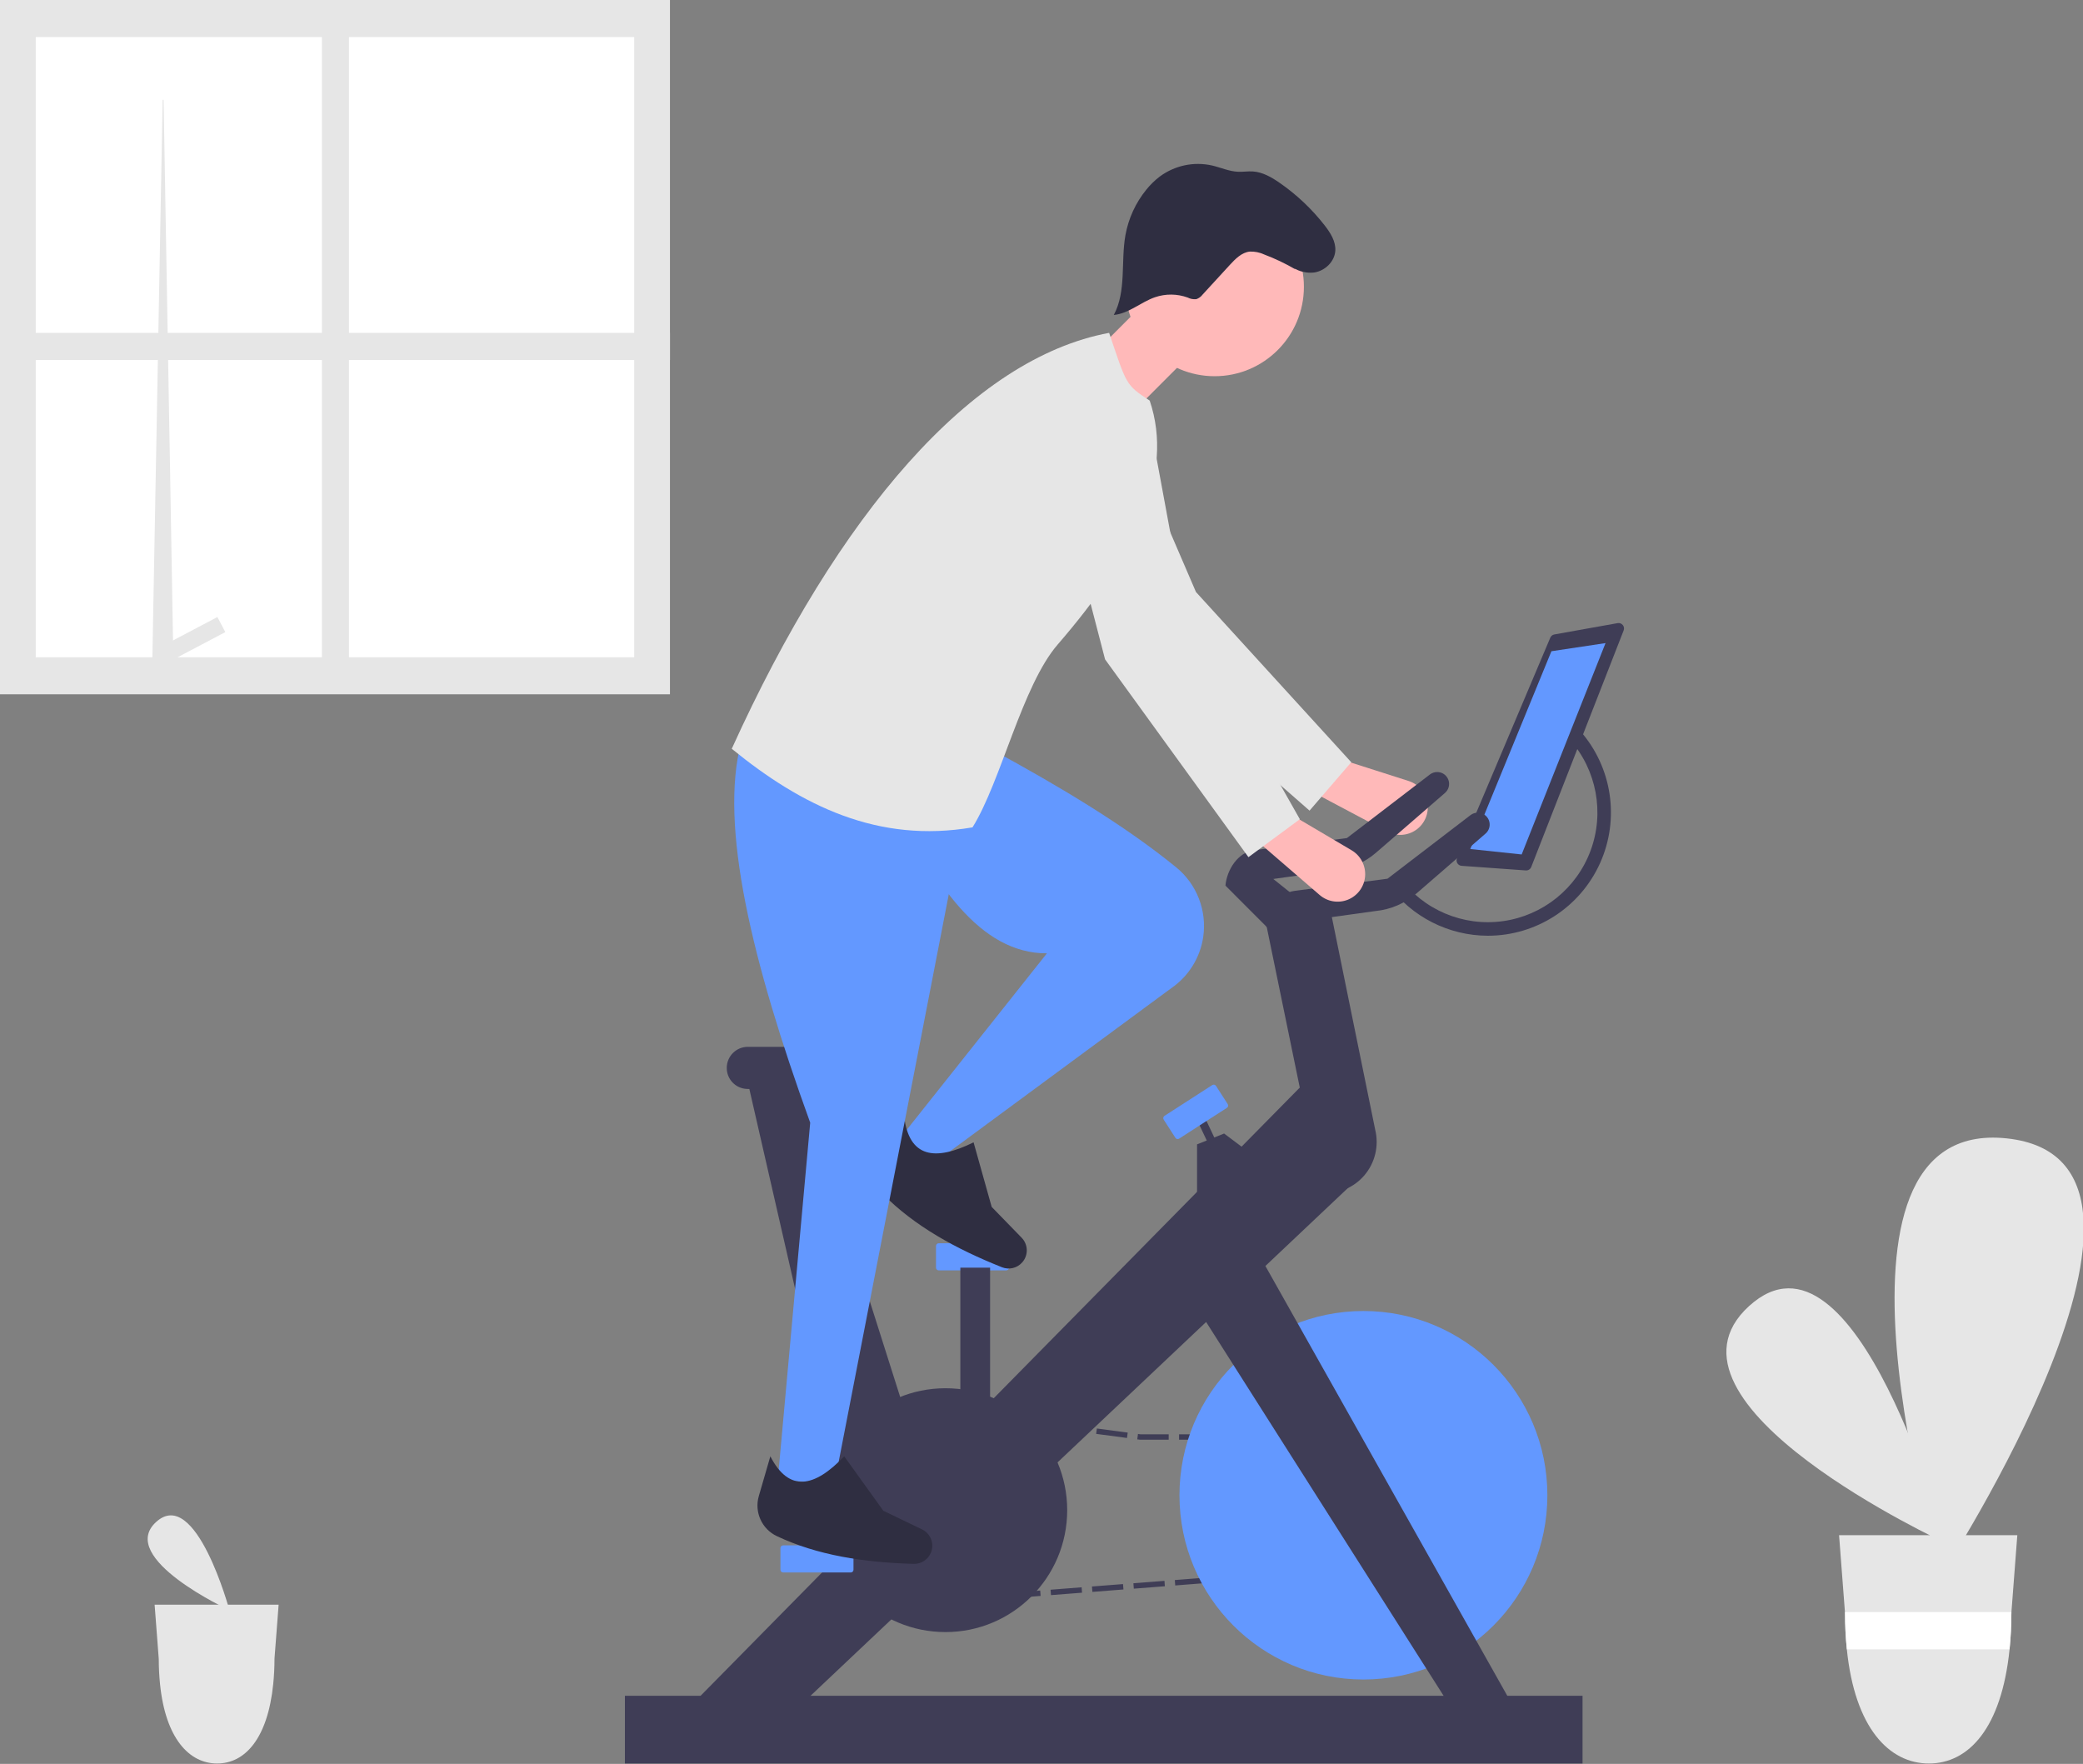 <?xml version="1.0" encoding="UTF-8"?>
<svg xmlns="http://www.w3.org/2000/svg" xmlns:xlink="http://www.w3.org/1999/xlink" width="385pt" height="326pt" viewBox="0 0 385 326" version="1.1">
<rect x="0" y="0" width="385" height="326" fill="#808080" stroke="none"/>
<g id="surface1">
<path style=" stroke:none;fill-rule:nonzero;fill:rgb(90.196%,90.196%,90.196%);fill-opacity:1;" d="M 359.711 285.223 C 359.711 285.223 303.559 259.336 323.285 241.379 C 343.012 223.426 359.711 285.223 359.711 285.223 Z M 359.711 285.223 "/>
<path style=" stroke:none;fill-rule:nonzero;fill:rgb(90.196%,90.196%,90.196%);fill-opacity:1;" d="M 358.734 291.266 C 358.734 291.266 332.922 206.332 370.93 210.395 C 408.938 214.457 358.734 291.266 358.734 291.266 Z M 358.734 291.266 "/>
<path style=" stroke:none;fill-rule:nonzero;fill:rgb(90.196%,90.196%,90.196%);fill-opacity:1;" d="M 339.914 283.734 L 341 297.941 L 341.016 298.188 C 341.016 300.406 341.125 302.621 341.352 304.828 C 342.82 319.32 349.141 325.926 356.523 325.926 C 363.91 325.926 369.953 319.32 371.426 304.828 C 371.648 302.621 371.762 300.406 371.762 298.188 L 371.77 297.988 L 371.773 297.941 L 372.859 283.734 Z M 339.914 283.734 "/>
<path style=" stroke:none;fill-rule:nonzero;fill:rgb(100%,100%,100%);fill-opacity:1;" d="M 371.773 297.941 L 371.77 297.988 L 371.762 298.188 C 371.762 300.406 371.648 302.621 371.426 304.828 L 341.352 304.828 C 341.125 302.621 341.016 300.406 341.016 298.188 L 341 297.941 Z M 371.773 297.941 "/>
<path style=" stroke:none;fill-rule:nonzero;fill:rgb(90.196%,90.196%,90.196%);fill-opacity:1;" d="M 42.406 297.59 C 42.406 297.59 21.523 287.961 28.859 281.285 C 36.195 274.609 42.406 297.59 42.406 297.59 Z M 42.406 297.59 "/>
<path style=" stroke:none;fill-rule:nonzero;fill:rgb(90.196%,90.196%,90.196%);fill-opacity:1;" d="M 28.578 296.57 L 29.332 306.453 L 29.344 306.625 C 29.344 308.168 29.422 309.711 29.578 311.246 C 30.598 321.328 34.996 325.926 40.133 325.926 C 45.273 325.926 49.477 321.328 50.5 311.246 C 50.656 309.711 50.734 308.168 50.734 306.625 L 50.742 306.488 L 50.742 306.453 L 51.5 296.57 Z M 28.578 296.57 "/>
<path style=" stroke:none;fill-rule:nonzero;fill:rgb(100%,72.549%,72.549%);fill-opacity:1;" d="M 261.703 153.398 C 263.301 152.293 264.129 150.371 263.844 148.449 C 263.559 146.523 262.203 144.93 260.355 144.34 L 248.664 140.605 L 242.238 146.18 L 256.422 153.707 C 258.102 154.602 260.137 154.48 261.703 153.398 Z M 261.703 153.398 "/>
<path style=" stroke:none;fill-rule:nonzero;fill:rgb(90.196%,90.196%,90.196%);fill-opacity:1;" d="M 242.043 149.82 L 249.75 140.871 L 221.051 109.414 L 207.84 78.734 C 206.043 74.562 201.531 72.27 197.109 73.277 C 194.27 73.926 191.887 75.855 190.664 78.504 C 189.438 81.152 189.508 84.219 190.848 86.809 L 208.094 120.078 Z M 242.043 149.82 "/>
<path style=" stroke:none;fill-rule:nonzero;fill:rgb(24.706%,23.922%,33.725%);fill-opacity:1;" d="M 260.453 268.379 L 258.977 266.082 L 256.25 266.082 L 256.25 265.082 L 259.523 265.082 L 261.297 267.836 Z M 260.453 268.379 "/>
<path style=" stroke:none;fill-rule:nonzero;fill:rgb(24.706%,23.922%,33.725%);fill-opacity:1;" d="M 254.332 266.082 L 248.586 266.082 L 248.586 265.082 L 254.332 265.082 Z M 246.668 266.082 L 240.922 266.082 L 240.922 265.082 L 246.668 265.082 Z M 239.004 266.082 L 233.258 266.082 L 233.258 265.082 L 239.004 265.082 Z M 231.34 266.082 L 225.59 266.082 L 225.59 265.082 L 231.34 265.082 Z M 223.676 266.082 L 217.926 266.082 L 217.926 265.082 L 223.676 265.082 Z M 216.008 266.082 L 210.684 266.078 L 210.199 266.016 L 210.332 265.02 L 210.781 265.082 L 216.008 265.082 Z M 208.301 265.762 L 202.602 265.004 L 202.734 264.012 L 208.434 264.77 Z M 200.703 264.75 L 195.004 263.992 L 195.137 263 L 200.832 263.758 Z M 193.105 263.738 L 187.406 262.98 L 187.539 261.988 L 193.234 262.746 Z M 185.508 262.727 L 179.809 261.969 L 179.938 260.977 L 185.637 261.734 Z M 185.508 262.727 "/>
<path style=" stroke:none;fill-rule:nonzero;fill:rgb(24.706%,23.922%,33.725%);fill-opacity:1;" d="M 175.414 263.844 L 174.414 263.816 L 174.516 260.254 L 178.039 260.723 L 177.906 261.719 L 175.484 261.395 Z M 175.414 263.844 "/>
<path style=" stroke:none;fill-rule:nonzero;fill:rgb(24.706%,23.922%,33.725%);fill-opacity:1;" d="M 174.648 290.656 L 173.648 290.625 L 173.84 283.922 L 174.84 283.953 Z M 174.902 281.719 L 173.906 281.688 L 174.098 274.984 L 175.094 275.016 Z M 175.16 272.781 L 174.16 272.75 L 174.352 266.047 L 175.352 266.078 Z M 175.16 272.781 "/>
<path style=" stroke:none;fill-rule:nonzero;fill:rgb(24.706%,23.922%,33.725%);fill-opacity:1;" d="M 173.484 296.422 L 173.586 292.859 L 174.586 292.891 L 174.516 295.336 L 176.953 295.148 L 177.031 296.145 Z M 173.484 296.422 "/>
<path style=" stroke:none;fill-rule:nonzero;fill:rgb(24.706%,23.922%,33.725%);fill-opacity:1;" d="M 178.945 295.996 L 178.867 295 L 184.605 294.551 L 184.684 295.551 Z M 186.598 295.402 L 186.52 294.402 L 192.262 293.957 L 192.34 294.953 Z M 194.254 294.805 L 194.176 293.809 L 199.918 293.359 L 199.992 294.359 Z M 201.906 294.211 L 201.828 293.211 L 207.57 292.766 L 207.648 293.762 Z M 209.562 293.613 L 209.484 292.617 L 215.227 292.168 L 215.301 293.168 Z M 217.215 293.02 L 217.141 292.02 L 222.879 291.574 L 222.957 292.57 Z M 224.871 292.422 L 224.793 291.426 L 230.535 290.977 L 230.613 291.977 Z M 232.523 291.828 L 232.449 290.828 L 238.188 290.383 L 238.266 291.379 Z M 240.18 291.23 L 240.102 290.234 L 245.844 289.785 L 245.922 290.785 Z M 247.836 290.637 L 247.758 289.637 L 253.496 289.191 L 253.574 290.188 Z M 255.488 290.039 L 255.41 289.043 L 261.152 288.594 L 261.23 289.594 Z M 263.145 289.445 L 263.066 288.445 L 268.809 288 L 268.883 288.996 Z M 263.145 289.445 "/>
<path style=" stroke:none;fill-rule:nonzero;fill:rgb(24.706%,23.922%,33.725%);fill-opacity:1;" d="M 270.797 288.848 L 270.719 287.852 L 272.875 287.684 L 271.703 285.863 L 272.547 285.32 L 274.625 288.551 Z M 270.797 288.848 "/>
<path style=" stroke:none;fill-rule:nonzero;fill:rgb(24.706%,23.922%,33.725%);fill-opacity:1;" d="M 270.453 283.922 L 266.703 278.094 L 267.547 277.551 L 271.297 283.379 Z M 265.453 276.148 L 261.703 270.32 L 262.547 269.777 L 266.297 275.605 Z M 265.453 276.148 "/>
<path style=" stroke:none;fill-rule:nonzero;fill:rgb(38.824%,59.608%,100%);fill-opacity:1;" d="M 286 276.348 C 286 295.156 270.777 310.402 252 310.402 C 233.223 310.402 218 295.156 218 276.348 C 218 257.543 233.223 242.297 252 242.297 C 270.777 242.297 286 257.543 286 276.348 Z M 286 276.348 "/>
<path style=" stroke:none;fill-rule:nonzero;fill:rgb(24.706%,23.922%,33.725%);fill-opacity:1;" d="M 280 315.91 L 230.25 227.523 L 219.25 238.539 L 268.25 315.66 Z M 280 315.91 "/>
<path style=" stroke:none;fill-rule:nonzero;fill:rgb(24.706%,23.922%,33.725%);fill-opacity:1;" d="M 129.25 313.656 L 241 200.23 L 250.25 218.512 L 144.25 318.664 Z M 129.25 313.656 "/>
<path style=" stroke:none;fill-rule:nonzero;fill:rgb(24.706%,23.922%,33.725%);fill-opacity:1;" d="M 197.25 279.102 C 197.25 291.547 187.176 301.637 174.75 301.637 C 162.324 301.637 152.25 291.547 152.25 279.102 C 152.25 266.656 162.324 256.57 174.75 256.57 C 187.176 256.57 197.25 266.656 197.25 279.102 Z M 197.25 279.102 "/>
<path style=" stroke:none;fill-rule:nonzero;fill:rgb(38.824%,59.608%,100%);fill-opacity:1;" d="M 144.75 285.613 C 144.473 285.613 144.25 285.836 144.25 286.113 L 144.25 290.121 C 144.25 290.395 144.473 290.621 144.75 290.621 L 157.25 290.621 C 157.527 290.621 157.75 290.395 157.75 290.121 L 157.75 286.113 C 157.75 285.836 157.527 285.613 157.25 285.613 Z M 144.75 285.613 "/>
<path style=" stroke:none;fill-rule:nonzero;fill:rgb(38.824%,59.608%,100%);fill-opacity:1;" d="M 173.5 229.777 C 173.223 229.777 173 230 173 230.277 L 173 234.285 C 173 234.562 173.223 234.785 173.5 234.785 L 186 234.785 C 186.277 234.785 186.5 234.562 186.5 234.285 L 186.5 230.277 C 186.5 230 186.277 229.777 186 229.777 Z M 173.5 229.777 "/>
<path style=" stroke:none;fill-rule:nonzero;fill:rgb(24.706%,23.922%,33.725%);fill-opacity:1;" d="M 234.25 221.516 L 221.25 221.516 L 221.25 211.5 L 226.25 209.496 L 234.25 215.504 Z M 234.25 221.516 "/>
<path style=" stroke:none;fill-rule:nonzero;fill:rgb(24.706%,23.922%,33.725%);fill-opacity:1;" d="M 221.539 207.602 L 222.895 206.961 L 225.461 212.391 L 224.105 213.035 Z M 221.539 207.602 "/>
<path style=" stroke:none;fill-rule:nonzero;fill:rgb(38.824%,59.608%,100%);fill-opacity:1;" d="M 224.332 200.461 C 224.238 200.461 224.145 200.488 224.062 200.539 L 215.23 206.23 C 215 206.379 214.934 206.688 215.082 206.922 L 217.246 210.289 C 217.395 210.523 217.703 210.59 217.938 210.441 L 226.77 204.75 L 226.77 204.754 C 227 204.602 227.066 204.293 226.918 204.059 L 224.754 200.691 C 224.684 200.578 224.57 200.5 224.441 200.473 C 224.406 200.465 224.367 200.461 224.332 200.461 Z M 224.332 200.461 "/>
<path style=" stroke:none;fill-rule:nonzero;fill:rgb(24.706%,23.922%,33.725%);fill-opacity:1;" d="M 244.25 220.512 L 234 170.688 L 246 168.684 L 254.184 208.824 C 254.895 211.773 254.156 214.891 252.191 217.203 C 250.227 219.516 247.273 220.746 244.25 220.512 Z M 244.25 220.512 "/>
<path style=" stroke:none;fill-rule:nonzero;fill:rgb(24.706%,23.922%,33.725%);fill-opacity:1;" d="M 282.016 160.871 L 270.145 160.02 C 269.824 159.996 269.531 159.82 269.363 159.543 C 269.195 159.27 269.168 158.93 269.297 158.629 L 286.539 117.855 C 286.672 117.543 286.949 117.32 287.285 117.258 L 298.992 115.164 C 299.348 115.102 299.711 115.234 299.941 115.516 C 300.172 115.797 300.23 116.18 300.098 116.516 L 283.02 160.234 C 282.859 160.645 282.453 160.902 282.016 160.871 Z M 282.016 160.871 "/>
<path style=" stroke:none;fill-rule:nonzero;fill:rgb(38.824%,59.608%,100%);fill-opacity:1;" d="M 271.75 156.914 L 281.25 157.918 L 296.75 118.855 L 286.75 120.359 Z M 271.75 156.914 "/>
<path style=" stroke:none;fill-rule:nonzero;fill:rgb(24.706%,23.922%,33.725%);fill-opacity:1;" d="M 168.25 264.078 L 155.75 276.598 L 137.75 197.98 L 147.75 199.48 Z M 168.25 264.078 "/>
<path style=" stroke:none;fill-rule:nonzero;fill:rgb(24.706%,23.922%,33.725%);fill-opacity:1;" d="M 153.684 199.363 L 151.523 198.715 C 147.281 200.586 142.664 201.457 138.035 201.254 C 135.953 201.168 134.316 199.449 134.328 197.367 C 134.328 195.215 136.07 193.473 138.215 193.473 L 157.074 193.473 C 158.137 193.473 159 194.336 159 195.398 C 159 196.707 158.383 197.938 157.336 198.719 C 156.289 199.5 154.934 199.738 153.684 199.363 Z M 153.684 199.363 "/>
<path style=" stroke:none;fill-rule:nonzero;fill:rgb(24.706%,23.922%,33.725%);fill-opacity:1;" d="M 273.133 150.195 C 272.652 150.195 272.184 150.352 271.797 150.645 L 256.445 162.402 L 239.266 164.648 C 236.305 165.035 234.258 168.258 234 171.188 L 254.227 168.375 C 257.035 168.102 259.691 166.961 261.824 165.109 L 274.574 154.062 C 275.27 153.461 275.52 152.492 275.199 151.629 C 274.879 150.766 274.055 150.191 273.133 150.195 Z M 273.133 150.195 "/>
<path style=" stroke:none;fill-rule:nonzero;fill:rgb(24.706%,23.922%,33.725%);fill-opacity:1;" d="M 265.633 142.684 C 265.152 142.684 264.684 142.84 264.297 143.133 L 248.945 154.891 L 231.766 157.137 C 228.805 157.523 226.758 160.746 226.5 163.676 L 246.727 160.863 C 249.535 160.59 252.191 159.449 254.324 157.598 L 267.074 146.551 C 267.77 145.949 268.02 144.98 267.699 144.117 C 267.379 143.254 266.555 142.68 265.633 142.684 Z M 265.633 142.684 "/>
<path style=" stroke:none;fill-rule:nonzero;fill:rgb(24.706%,23.922%,33.725%);fill-opacity:1;" d="M 275 172.941 C 267.75 172.926 260.938 169.465 256.645 163.617 L 258.66 162.137 C 263.062 168.16 270.418 171.273 277.801 170.242 C 285.184 169.211 291.402 164.195 293.992 157.195 C 296.578 150.191 295.113 142.332 290.18 136.734 L 292.055 135.074 C 297.977 141.793 299.414 151.359 295.738 159.523 C 292.059 167.691 283.945 172.941 275 172.941 Z M 275 172.941 "/>
<path style=" stroke:none;fill-rule:nonzero;fill:rgb(24.706%,23.922%,33.725%);fill-opacity:1;" d="M 115.5 313.406 L 292.5 313.406 L 292.5 325.926 L 115.5 325.926 Z M 115.5 313.406 "/>
<path style=" stroke:none;fill-rule:nonzero;fill:rgb(100%,72.549%,72.549%);fill-opacity:1;" d="M 249.125 166.281 C 250.926 165.559 252.164 163.871 252.312 161.934 C 252.457 159.992 251.492 158.137 249.82 157.148 L 239.25 150.906 L 231.75 154.914 L 243.906 165.406 C 245.348 166.652 247.359 166.988 249.125 166.281 Z M 249.125 166.281 "/>
<path style=" stroke:none;fill-rule:nonzero;fill:rgb(38.824%,59.608%,100%);fill-opacity:1;" d="M 166.25 210.496 L 173.25 214.504 L 216.473 182.641 C 219.68 180.445 221.824 177.016 222.391 173.168 C 223.105 168.277 221.191 163.367 217.352 160.262 C 207.805 152.496 196.008 145.453 183.5 138.637 L 165 147.652 C 172.625 163.309 181.086 176.219 193.5 176.195 Z M 166.25 210.496 "/>
<path style=" stroke:none;fill-rule:nonzero;fill:rgb(18.431%,18.039%,25.49%);fill-opacity:1;" d="M 163.199 220.699 C 169.008 226.59 176.652 230.809 185.195 234.211 C 186.516 234.734 188.023 234.367 188.953 233.293 C 190.102 231.98 190.047 230.004 188.828 228.75 L 183.293 223.059 L 179.945 211.125 C 172.762 214.68 168.051 213.887 167.125 206.434 L 162.594 212.617 C 160.785 215.094 161.043 218.52 163.199 220.699 Z M 163.199 220.699 "/>
<path style=" stroke:none;fill-rule:nonzero;fill:rgb(38.824%,59.608%,100%);fill-opacity:1;" d="M 143.75 273.594 L 154.25 274.094 L 178.25 150.406 L 137 137.137 C 132.883 152.559 138.996 177.801 149.75 207.492 Z M 143.75 273.594 "/>
<path style=" stroke:none;fill-rule:nonzero;fill:rgb(100%,72.549%,72.549%);fill-opacity:1;" d="M 241 53.008 C 241 62.133 233.613 69.531 224.5 69.531 C 215.387 69.531 208 62.133 208 53.008 C 208 43.879 215.387 36.48 224.5 36.48 C 233.613 36.48 241 43.879 241 53.008 Z M 241 53.008 "/>
<path style=" stroke:none;fill-rule:nonzero;fill:rgb(100%,72.549%,72.549%);fill-opacity:1;" d="M 194.25 73.289 L 204.75 80.801 L 220.75 64.773 L 212.75 54.758 Z M 194.25 73.289 "/>
<path style=" stroke:none;fill-rule:nonzero;fill:rgb(90.196%,90.196%,90.196%);fill-opacity:1;" d="M 135.25 138.387 C 148.199 148.957 162.34 155.902 179.75 152.91 C 185.012 144.484 188.895 126.738 195.5 119.109 C 209.922 102.441 217.074 87.586 212.5 74.039 C 208.051 71.125 208.246 71.133 205 61.52 C 179.562 66.234 154.934 94.992 135.25 138.387 Z M 135.25 138.387 "/>
<path style=" stroke:none;fill-rule:nonzero;fill:rgb(18.431%,18.039%,25.49%);fill-opacity:1;" d="M 143.582 283.902 C 151.055 287.441 159.684 288.773 168.871 289.031 C 170.293 289.07 171.582 288.211 172.09 286.883 C 172.715 285.254 171.988 283.414 170.418 282.66 L 163.266 279.215 L 156.035 269.152 C 150.504 274.961 145.809 275.832 142.383 269.152 L 140.246 276.52 C 139.398 279.465 140.812 282.594 143.582 283.902 Z M 143.582 283.902 "/>
<path style=" stroke:none;fill-rule:nonzero;fill:rgb(90.196%,90.196%,90.196%);fill-opacity:1;" d="M 230.75 158.418 L 240.25 151.406 L 219.25 114.352 L 213.176 81.496 C 212.348 77.027 208.461 73.789 203.922 73.789 C 201.008 73.789 198.262 75.141 196.48 77.449 C 194.695 79.758 194.082 82.762 194.816 85.586 L 204.25 121.863 Z M 230.75 158.418 "/>
<path style=" stroke:none;fill-rule:nonzero;fill:rgb(24.706%,23.922%,33.725%);fill-opacity:1;" d="M 177.5 234.285 L 183 234.285 L 183 264.332 L 177.5 264.332 Z M 177.5 234.285 "/>
<path style=" stroke:none;fill-rule:nonzero;fill:rgb(18.431%,18.039%,25.49%);fill-opacity:1;" d="M 237.559 48.215 C 238.871 49.789 240.891 50.598 242.922 50.359 C 244.91 50.051 246.676 48.352 246.805 46.344 C 246.914 44.609 245.895 43.02 244.828 41.648 C 242.469 38.625 239.672 35.98 236.523 33.797 C 235.023 32.754 233.367 31.797 231.543 31.684 C 230.645 31.629 229.738 31.785 228.836 31.746 C 227.18 31.676 225.625 30.957 224.004 30.582 C 220.641 29.832 217.121 30.582 214.352 32.633 C 213.438 33.332 212.613 34.137 211.891 35.031 C 209.898 37.473 208.562 40.387 208.008 43.488 C 207.137 48.41 208.223 53.809 205.863 58.211 C 208.633 57.953 210.855 55.836 213.488 54.93 C 215.441 54.266 217.559 54.285 219.5 54.984 C 220 55.242 220.562 55.348 221.121 55.289 C 221.586 55.125 221.988 54.832 222.281 54.438 L 227.316 48.953 C 228.34 47.84 229.504 46.648 231.008 46.496 C 231.91 46.465 232.801 46.641 233.621 47.016 C 235.641 47.777 237.59 48.707 239.457 49.793 "/>
<path style=" stroke:none;fill-rule:nonzero;fill:rgb(24.706%,23.922%,33.725%);fill-opacity:1;" d="M 228 162.676 L 226.5 163.676 L 236.5 173.691 L 242.5 168.184 L 232.5 160.172 Z M 228 162.676 "/>
<path style=" stroke:none;fill-rule:nonzero;fill:rgb(90.196%,90.196%,90.196%);fill-opacity:1;" d="M 0 0 L 123.828 0 L 123.828 128.32 L 0 128.32 Z M 0 0 "/>
<path style=" stroke:none;fill-rule:nonzero;fill:rgb(100%,100%,100%);fill-opacity:1;" d="M 6.609 6.852 L 117.219 6.852 L 117.219 121.473 L 6.609 121.473 Z M 6.609 6.852 "/>
<path style=" stroke:none;fill-rule:nonzero;fill:rgb(90.196%,90.196%,90.196%);fill-opacity:1;" d="M 28.129 123.473 L 32.07 123.473 L 32.043 121.887 L 31.977 118.363 L 31.352 82.133 L 31.344 81.965 L 31.023 63.453 L 30.238 18.453 L 30.062 18.453 L 29.227 63.781 L 28.898 81.973 L 28.891 82.141 Z M 28.129 123.473 "/>
<path style=" stroke:none;fill-rule:nonzero;fill:rgb(90.196%,90.196%,90.196%);fill-opacity:1;" d="M 40.18 114.039 L 41.645 116.824 L 31.133 122.367 L 29.668 119.582 Z M 40.18 114.039 "/>
<path style=" stroke:none;fill-rule:nonzero;fill:rgb(90.196%,90.196%,90.196%);fill-opacity:1;" d="M 59.5 3.43 L 64.5 3.43 L 64.5 124.617 L 59.5 124.617 Z M 59.5 3.43 "/>
<path style=" stroke:none;fill-rule:nonzero;fill:rgb(90.196%,90.196%,90.196%);fill-opacity:1;" d="M 0 61.52 L 123.828 61.52 L 123.828 66.527 L 0 66.527 Z M 0 61.52 "/>
</g>
</svg>
